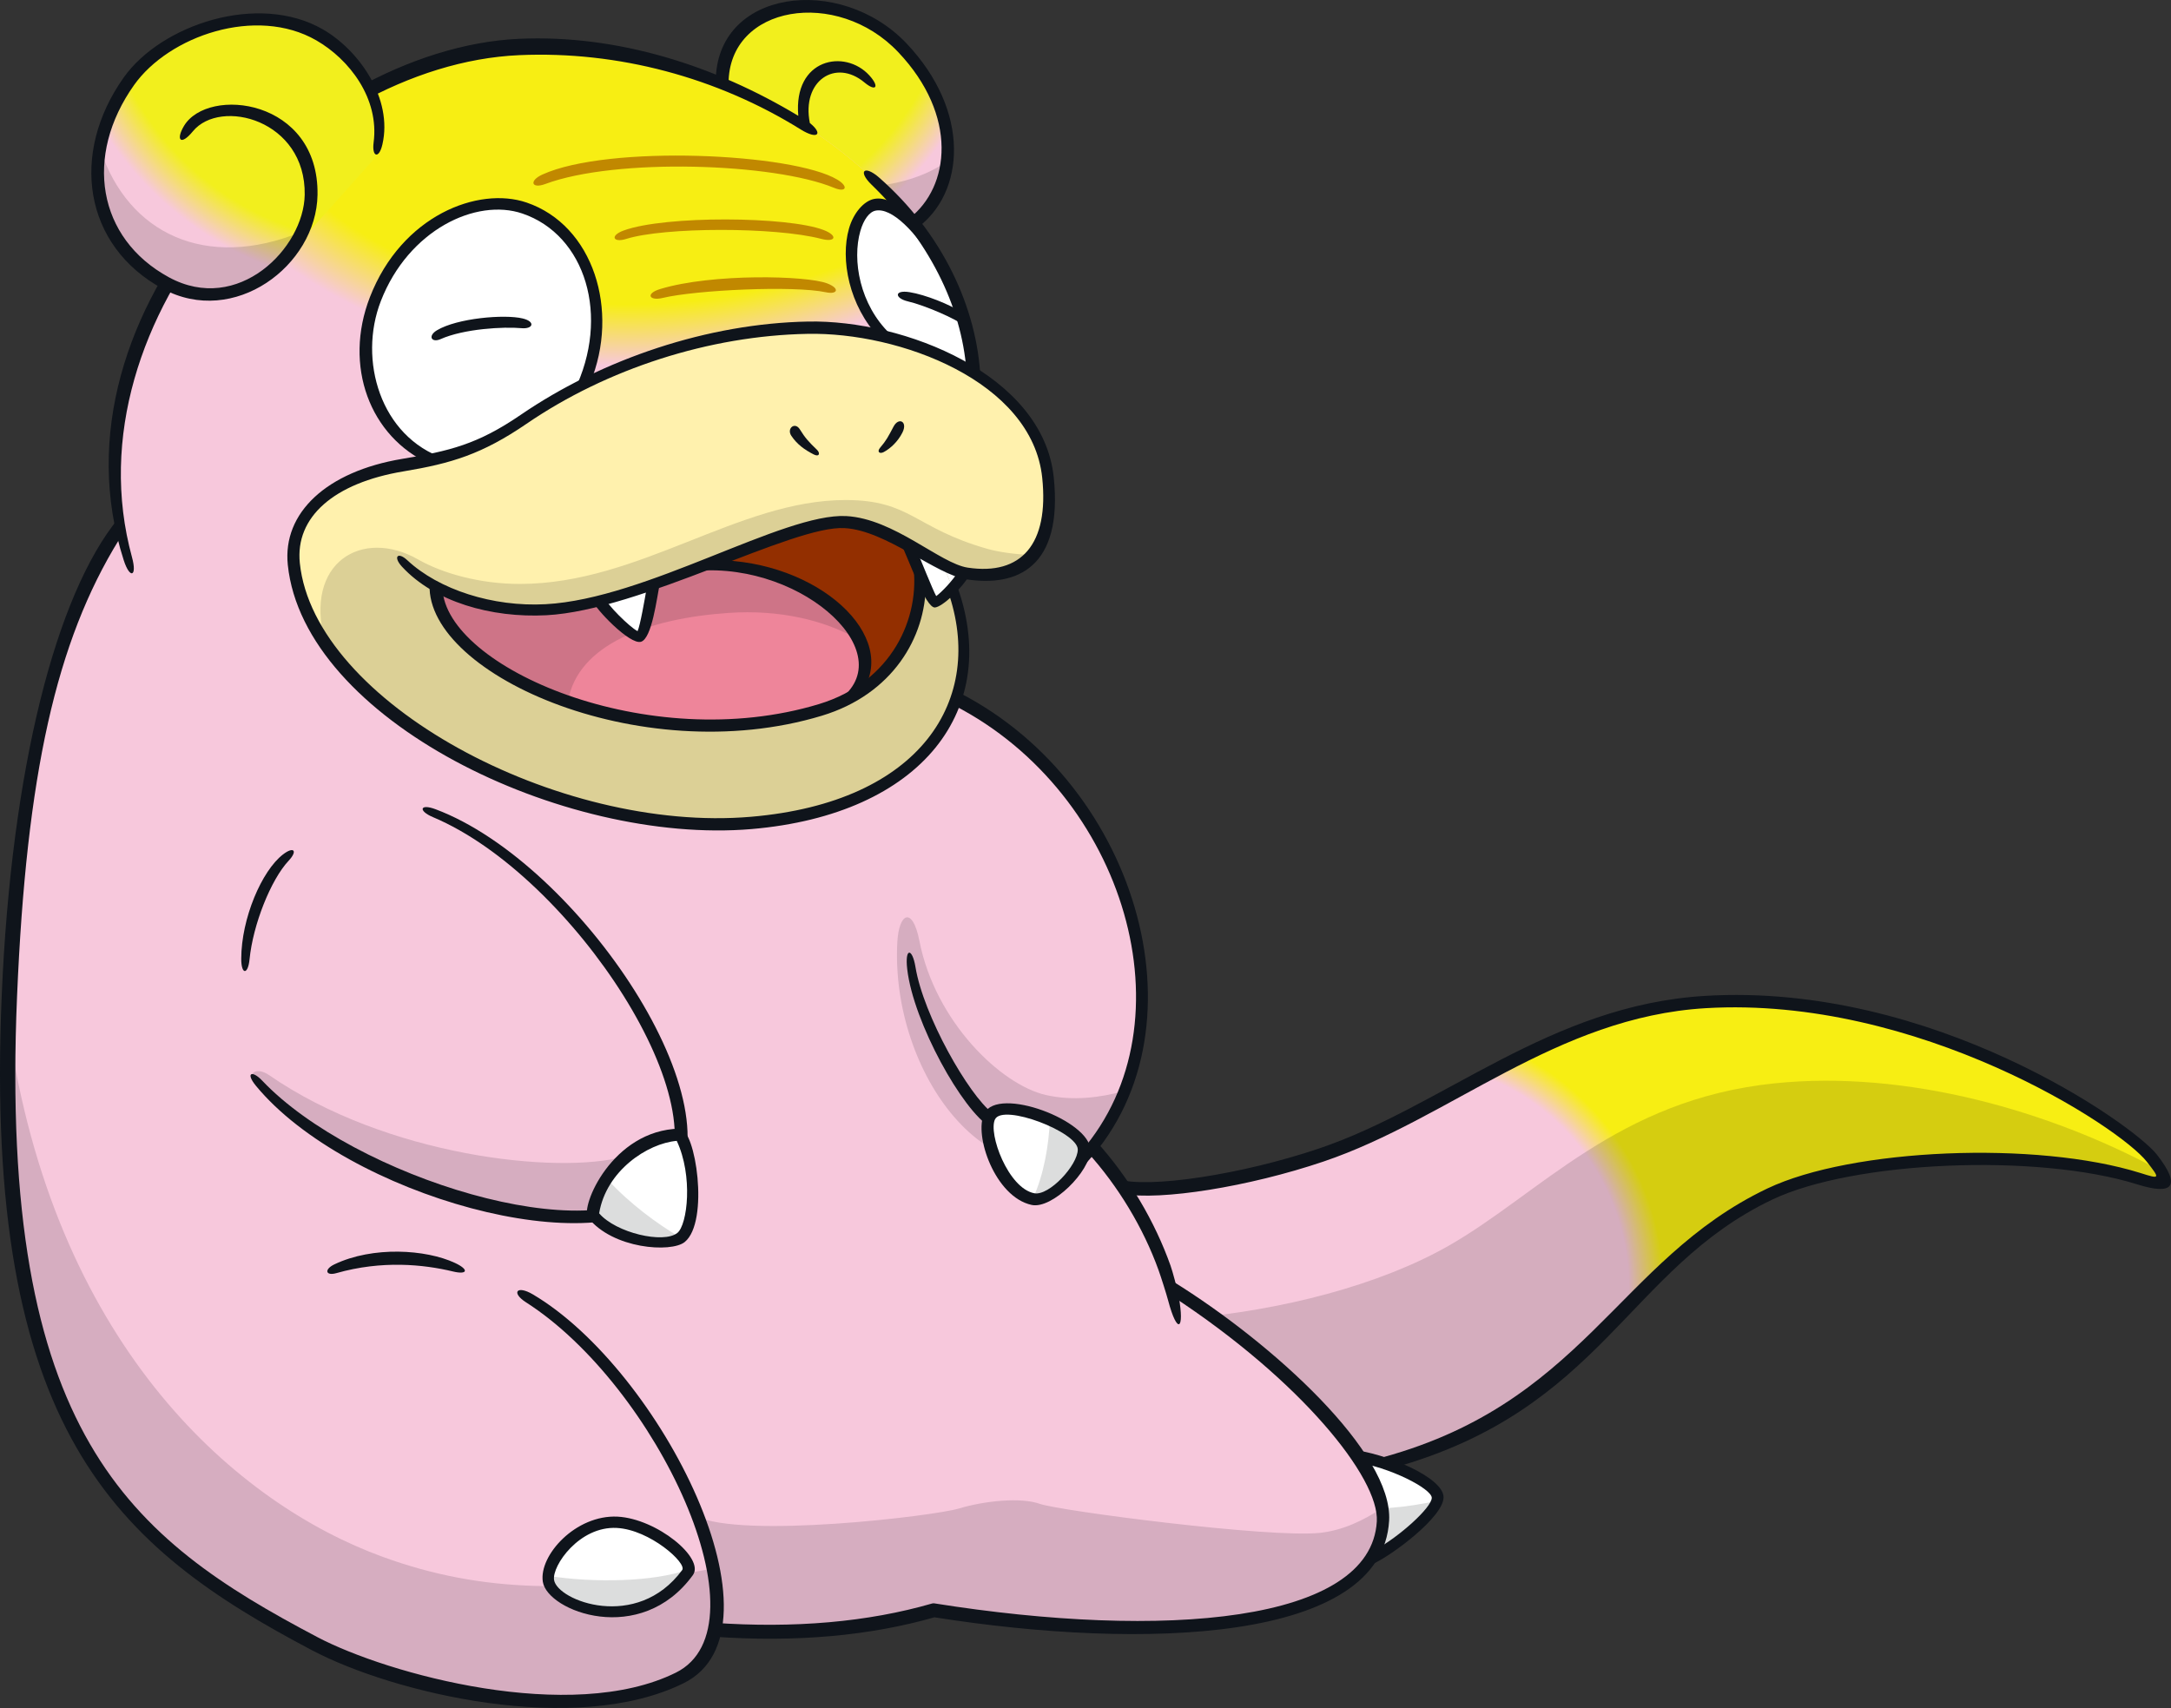 <?xml version="1.0" encoding="UTF-8"?>
<!-- Created with Inkscape (http://www.inkscape.org/) -->
<svg version="1.1" viewBox="0 0 401.63 316" xmlns="http://www.w3.org/2000/svg">
 <rect x="0" y="0" width="401.63" height="316" fill="#333333" stroke="none"/>
 <defs>
  <radialGradient id="radialGradient6132-7-7" cx="0" cy="0" r="1" gradientTransform="matrix(48.549 -29.731 29.731 48.549 259.24 238.26)" gradientUnits="userSpaceOnUse">
   <stop stop-color="#f7c8dc" offset="0"/>
   <stop stop-color="#f7c8dc" offset=".738"/>
   <stop stop-color="#f7ee13" offset=".852"/>
   <stop stop-color="#f7ee13" offset="1"/>
  </radialGradient>
  <radialGradient id="radialGradient6142-7-2" cx="0" cy="0" r="1" gradientTransform="matrix(58.71 46.668 -46.668 58.71 122.25 -10.891)" gradientUnits="userSpaceOnUse">
   <stop stop-color="#f2ef1d" offset="0"/>
   <stop stop-color="#f2ef1d" offset=".738"/>
   <stop stop-color="#f7c8dc" offset=".852"/>
   <stop stop-color="#f7c8dc" offset="1"/>
  </radialGradient>
  <radialGradient id="radialGradient6154-5-2" cx="0" cy="0" r="1" gradientTransform="matrix(24.908 95.136 -119.24 31.218 125.95 -17.624)" gradientUnits="userSpaceOnUse">
   <stop stop-color="#f7ee13" offset="0"/>
   <stop stop-color="#f7ee13" offset=".738"/>
   <stop stop-color="#f7c8dc" offset=".852"/>
   <stop stop-color="#f7c8dc" offset="1"/>
  </radialGradient>
  <radialGradient id="radialGradient6241-4-0" cx="0" cy="0" r="1" gradientTransform="matrix(-40.269 59.84 -59.84 -40.269 71.443 -8.255)" gradientUnits="userSpaceOnUse">
   <stop stop-color="#f2ef1d" offset="0"/>
   <stop stop-color="#f2ef1d" offset=".738"/>
   <stop stop-color="#f7c8dc" offset=".852"/>
   <stop stop-color="#f7c8dc" offset="1"/>
  </radialGradient>
 </defs>
 <path d="m254.35 271c39.892-10.161 44.973-36.882 73.012-50.242 15.958-7.604 50.242-8.468 68.307-2.823 3.469 1.084 6.962 2.446 2.258-3.576-4.704-6.022-41.936-31.203-82.421-28.79-28.415 1.694-47.608 20.511-70.942 28.415-14.597 4.944-32.192 7.584-38.011 5.646-5.269-2.447 26.344 54.759 47.796 51.371" fill="#f7c8dc"/>
 <path d="m315.51 185.57c-28.415 1.694-47.608 20.512-70.942 28.415l29.208 49.606c23.242-12.454 30.896-32.019 53.588-42.831 15.958-7.604 50.243-8.468 68.307-2.823 3.469 1.085 6.962 2.447 2.258-3.575-4.489-5.749-38.618-28.953-76.922-28.953-1.824 0-3.658 0.053-5.498 0.162" fill="url(#radialGradient6132-7-7)"/>
 <path d="m328.3 200.43c-29.051 2.998-43.41 20.449-60.404 30.11-12.603 7.162-30.655 11.93-48.691 13.42 10.039 14.122 23.967 28.798 35.143 27.034 39.892-10.161 44.973-36.882 73.012-50.242 15.957-7.604 50.242-8.468 68.307-2.823 2.978 0.931 5.958 2.053 3.768-1.457-20.185-10.936-46.724-18.561-71.136-16.042" opacity=".137" style="mix-blend-mode:normal"/>
 <path d="m253.61 288.19c4.151-1.815 12.22-8.346 12.22-11.074 0-2.731-9.597-7.057-16.182-7.717-3.2-0.754 0.469 20.416 3.962 18.791" fill="#fff"/>
 <path d="m249.07 278.84c0.94 5.091 2.762 10.178 4.541 9.35 3.885-1.698 11.195-7.524 12.121-10.501-5.036 1.144-12.025 1.901-16.662 1.151" fill="#dcdddd"/>
 <path d="m133.82 15.455c0 4.977 32.883 27.239 35.001 25.685 9.046-6.993 8.468-21.169-1.975-32.178-4.812-5.072-11.386-7.552-17.4-7.553-8.351 0-15.626 4.781-15.626 14.045" fill="url(#radialGradient6142-7-2)"/>
 <path d="m156.21 34.609c6.353 4.156 11.793 7.134 12.614 6.532 3.608-2.79 5.657-6.728 6.188-11.145-5.03 3.415-11.684 4.856-18.802 4.613" opacity=".137" style="mix-blend-mode:normal"/>
 <path d="m216.43 238.4c-2.729-9.688-8.228-18.921-14.584-25.916l-0.1-0.06c19.292-24.089 7.349-66.208-24.739-82.738-5.363-2.448-0.882-45.179 2.822-59.747-1.488-33.604-41.304-62.569-83.831-60.686-38.703 1.713-81.143 45.249-73.742 88.506l-0.492 0.689c-10.726 16.935-17.593 39.033-19.569 85.809-3.378 79.955 19.939 100.45 56.075 119.49 13.985 7.366 47.643 16.255 67.178 6.587 3.649-1.806 5.731-5.03 6.556-9.145 15.82 1.103 29.376-0.319 40.695-3.588 33.119 5.27 81.649 6.711 82.967-16.058 0.697-12.056-18.729-30.721-39.236-43.143" fill="#f7c8dc"/>
 <path d="m193.52 202.6c-8.379-1.892-20.512-13.611-23.428-28.508-1.27-6.492-3.811-5.222-4.093 0.282-1.245 24.274 17.35 49.101 35.976 38.253-0.044-0.048-0.086-0.098-0.129-0.146l-0.1-0.06c2.577-3.217 4.578-6.762 6.067-10.518-4.249 1.142-9.245 1.836-14.293 0.697" fill="#d6adc0"/>
 <path d="m192.39 278.24c-3.529-1.27-10.303-0.565-14.96 0.847-4.657 1.411-40.222 5.645-48.69 1.411 1.552 3.951 2.682 6.915 2.964 9.738-24.416 4.657-42.378 4.553-60.877-2.189-26.909-9.807-59.785-38.313-68.889-95.602-1.466 73.19 21.463 92.926 56.33 111.29 13.985 7.366 47.642 16.255 67.178 6.587 3.65-1.805 5.732-5.03 6.556-9.145 15.821 1.103 29.376-0.318 40.695-3.587 33.12 5.269 81.65 6.71 82.967-16.058 0.045-0.762-0.01-1.572-0.144-2.419-3.236 2.177-7.154 4.044-11.336 4.488-9.315 0.987-48.266-4.093-51.795-5.363" fill="#d6adc0"/>
 <path d="m96 9.245c-38.703 1.712-81.143 45.248-73.743 88.506l-0.491 0.69 158.07-28.51c-1.442-32.564-38.877-60.773-79.893-60.773-1.31 0-2.622 0.029-3.938 0.088" fill="url(#radialGradient6154-5-2)"/>
 <path d="m127.14 290.76c1.177-1.62-5.614-8.644-12.984-9.032-7.15-0.377-13.213 6.781-12.607 10.726 0.752 4.893 16.559 10.726 25.591-1.694" fill="#fff"/>
 <path d="m101.53 291.57c-0.022 0.306-0.021 0.605 0.022 0.882 0.752 4.893 16.559 10.726 25.591-1.694 0.074-0.102 0.116-0.225 0.129-0.366-6.314 2.289-17.467 2.479-25.742 1.177" fill="#dcdddd"/>
 <path d="m183.22 206.64c-1.565 3.131 1.612 13.545 7.903 15.054 3.04 0.73 9.221-5.401 9.221-9.032 0-4.275-15.131-10.007-17.124-6.022" fill="#fff"/>
 <path d="m194.22 207.25c-0.179 4.514-1.1 10.062-3.113 14.448 6e-3 0 7e-3 6e-3 0.012 6e-3 3.04 0.73 9.221-5.402 9.221-9.032 0-1.833-2.785-3.932-6.12-5.421" fill="#dcdddd"/>
 <path d="m69.561 55.347c-4.244 10.924-1.06 25.842 12.326 30.39 10.638 3.617 22.625-3.867 26.787-16.935 4.161-13.066-1.088-26.591-11.724-30.206-9.989-3.396-22.53 4.241-27.39 16.75" fill="#fff"/>
 <path d="m179.39 71.802c0.149-0.66 0.297-1.295 0.443-1.871-0.417-9.419-3.848-18.473-9.502-26.586-3.017-3.663-6.046-5.832-8.563-5.31-5.01 1.043-6.774 15.806 2.258 24.463 4.987 5.081 12.89 9.409 12.89 9.409z" fill="#fff"/>
 <path d="m193.76 88.278c-1.866-17.854-25.967-27.817-44.409-27.473-20.134 0.377-38.918 7.456-52.5 16.747-7.96 5.445-13.36 7.151-22.392 8.656-14.872 2.479-20.779 10.063-19.947 18.064 2.851 27.417 49.553 50.772 84.49 47.796 33.265-2.833 46.834-23.968 35.243-47.842 1.712 0.875 3.278 1.534 4.651 1.74 11.29 1.694 16.183-5.08 14.865-17.689" fill="#fff1ad"/>
 <path d="m156.41 92.512c-19.904 0-38.105 15.524-60.262 15.524-7.473 0-14.372-2.002-18.771-4.516-10.33-5.903-21.23 0.484-17.26 15.211 13.897 20.6 50.322 35.771 78.887 33.337 33.265-2.833 46.834-23.967 35.243-47.842 1.713 0.875 3.278 1.534 4.651 1.74 5.517 0.828 9.496-0.38 11.98-3.289-3.093-0.113-6.093-0.531-8.216-1.134-13.51-3.83-14.113-9.032-26.251-9.032" fill="#dcd096"/>
 <path d="m100.99 112.74c-7.214 0.383-14.384-1.199-20.077-4.117 0.165 15.348 37.894 32.563 70.883 22.558 14.537-4.408 20.323-18.064 17.688-28.979l-0.022-0.608c-4.058-2.266-8.579-4.599-13.149-4.849-10.35-0.565-37.635 15.054-55.323 15.995" fill="#932f00"/>
 <path d="m130.37 104.57c-10.039 3.828-20.829 7.711-29.379 8.166-7.215 0.384-14.384-1.198-20.077-4.117 0.165 15.348 37.895 32.563 70.884 22.558 2.092-0.636 3.981-1.48 5.712-2.461 8.443-9.178-7.899-24.799-27.14-24.146" fill="#ee859a"/>
 <path d="m130.37 104.57c-10.039 3.828-20.829 7.711-29.379 8.166-7.215 0.384-14.384-1.198-20.077-4.117 0.085 7.863 10.043 16.209 24.16 21.139 1.818-10.595 14.906-15.35 29.741-16.364 9.264-0.633 17.529 1.302 23.623 4.734-3.82-7.259-15.301-13.992-28.068-13.559" fill="#ce7487"/>
 <g fill="#fff">
  <path d="m176.16 108.78c0.815-0.911 1.613-1.948 2.193-2.93-1.241-0.276-2.616-0.857-4.112-1.621 0.743 1.529 1.382 3.048 1.919 4.551"/>
  <path d="m168.12 100.86 0.043 0.213c1.506 2.823 3.951 10.539 4.892 10.35 0.53-0.106 1.83-1.222 3.102-2.646-0.537-1.503-1.176-3.021-1.919-4.55-1.881-0.962-3.943-2.186-6.117-3.366"/>
  <path d="m118.3 117.82c1.118-0.374 2.051-7.747 2.435-9.719-3.286 1.131-6.55 2.15-9.696 2.95 0.733 1.742 6.173 7.133 7.262 6.769"/>
 </g>
 <path d="m47.075 199.96c19.758 19.852 63.537 32.855 75.457 19.852 4.799-5.08-1.893-7.241-7.056-5.833-12.419 3.387-44.032-0.093-65.673-15.054-2.353-1.627-4.054-0.295-2.728 1.036" fill="#d6adc0"/>
 <g fill="#0f141b">
  <path d="m181.39 70.072c-0.58-13.103-7.056-26.956-18.75-37.214-2.74-2.405-4.001-1.208-1.425 1.291 10.471 10.16 16.664 22.302 17.584 34.509z"/>
  <path d="m169.67 42.176c8.844-6.492 9.984-21.548-1.976-34.154-12.238-12.9-35.376-10.068-35.283 7.244l2.372 0.189c0-14.546 20.077-17.732 31.367-5.83 11.154 11.757 9.587 24.958 2.085 30.757z"/>
  <path d="m97.412 37.471c-8.924-3.035-23.103 2.378-28.979 17.501-4.938 12.713-0.025 25.851 11.09 30.865l2.673-1.008c-11.82-4.019-15.98-18.224-11.739-29.135 5.12-13.18 17.646-19.094 26.185-16.187 11.663 3.962 16.333 19.003 9.577 32.85l2.954-1.486c5.55-13.454 0.565-29.212-11.761-33.4"/>
  <path d="m175.37 109.38c6.984 19.95-4.914 39.05-36.45 41.735-35.64 3.058-80.776-21.198-83.453-46.939-0.885-8.511 6.296-14.818 19.172-16.964 8.862-1.476 14.532-3.172 22.777-8.811 14.908-10.198 33.831-16.295 51.954-16.633 16.986-0.36 41.569 8.752 43.436 26.613 1.284 12.283-3.84 18.127-13.768 16.64-5.148-0.772-13.615-9.056-22.488-9.542-11.661-0.596-36.98 15.316-55.609 16.306-9.781 0.534-19.77-2.703-25.585-8.13-1.773-1.651-2.682-0.647-0.99 1.186 6.003 6.501 16.476 9.518 26.72 8.985 17.543-0.933 45.6-16.703 55.178-16.117 7.683 0.419 16.887 8.631 22.586 9.484 9.302 1.405 17.835-2.194 16.088-18.911-1.986-19.003-27.688-29.145-45.444-28.791-18.489 0.345-37.974 6.868-53.184 17.272-7.996 5.469-13.141 6.673-21.897 8.132-13.992 2.332-22.172 9.982-21.17 19.617 2.974 28.596 50.869 51.835 85.761 48.878 31.54-2.687 46.656-22.235 37.814-45.654z"/>
  <path d="m172.98 112.39c-1.764 0.174-4.993-9.285-6.228-11.6l2.737 0.807c0.481 1.05 3.159 7.785 3.71 8.687 0.923-0.663 2.997-2.764 4.212-4.733l2.043 0.695c-1.476 2.621-5.089 6.006-6.474 6.144"/>
  <path d="m122.06 107.94c-0.558 2.777-1.452 10.147-3.46 10.79-2.084 0.667-8.63-6.268-8.96-7.589l2.248-0.517c0.317 1.135 4.56 5.378 6.061 6.147 0.474-0.986 1.328-5.886 1.689-7.984z"/>
  <path d="m171.27 108.04c-7e-3 9.9-6.19 20.425-19.194 24.367-33.931 10.29-74.471-8.205-72.542-25.027l2.322 1.507c0.59 14.573 38.069 30.956 69.658 21.378 13.478-4.087 18.828-15.975 17.408-25.883z"/>
  <path d="m159.32 128.18c7.322-10.329-7.905-24.522-27.191-24.557l-3.218 1.992c20.012-1.593 38.74 16.021 25.565 24.389z"/>
  <path d="m61.847 233.93c7.139-3.418 16.957-2.771 22.299-0.282 2.701 1.258 2.347 2.24-0.351 1.591-5.458-1.314-13.14-2.089-21.565 0.307-2.002 0.568-2.308-0.694-0.383-1.616"/>
  <path d="m22.048 99.803c-11.673 18.889-17.159 43.492-18.892 84.487-3.428 81.116 20.867 100.32 55.563 118.6 13.023 6.858 46.937 16.162 66.305 6.575 17.323-8.577-3.544-53.048-27.693-68.504-2.817-1.802-1.734-3.242 1.239-1.487 23.721 13.997 47.909 62.04 27.915 71.931-19.981 9.893-53.636 1.883-68.73-6.068-36.3-19.12-60.844-40.56-57.44-121.09 1.774-41.973 10.02-74.235 21.593-88.348z"/>
  <path d="m102.5 292.31c0.591 3.845 15.328 9.554 23.703-1.832 0.927-1.26-5.966-7.468-12.096-7.789-6.932-0.37-12.008 7.009-11.607 9.621m-2.079 0.333c-0.749-4.874 6.077-12.429 13.831-12.044 7.279 0.385 16.19 7.714 13.925 10.821-9.673 13.305-26.915 6.701-27.756 1.223"/>
  <path d="m200.16 216.01c23.851-24.416 10.827-70.573-22.581-87.783l-1.005 2.313c31.682 16.32 44.102 58.651 23.454 82.477l0.842 1.944"/>
  <path d="m183.22 208.53c-5.106-2.979-14.238-19.339-15.384-29.214-0.475-4.098 0.944-3.926 1.519-0.432 1.486 9.056 9.865 23.712 14.239 27.045z"/>
  <path d="m47.358 200.9c-1.99-2.411-0.744-2.962 1.155-0.962 16.971 17.896 61.831 31.748 73.312 19.225 12.371-13.497-15.737-57.032-41.71-67.973-2.813-1.183-2.448-2.56 0.455-1.472 26.626 9.973 57.151 55.701 43.092 71.034-12.44 13.57-59.559 0.438-76.304-19.852"/>
  <path d="m166.95 80.02c1.026-2.042-0.699-2.895-1.646-1.095-1.003 1.903-1.375 2.612-2.467 3.885-0.676 0.792-0.106 1.237 0.669 0.819 1.242-0.669 2.605-1.937 3.445-3.608"/>
  <path d="m147.97 79.437c-0.905-1.463-2.488-0.174-1.577 1.191 1.059 1.583 2.451 2.587 4.14 3.448 1.026 0.526 1.265-0.217 0.605-0.859-1.531-1.478-2.168-2.161-3.168-3.78"/>
  <path d="m44.629 177.38c0.019-7.472 3.799-16.27 7.714-19.289 2.042-1.574 2.767-0.678 1.054 1.155-3.289 3.508-6.596 11.815-7.228 18.223-0.294 2.943-1.548 2.916-1.54-0.089"/>
  <path d="m191.35 220.77c2.741 0.516 8.037-5.203 8.037-8.099 0-3.23-13.836-8.53-15.305-5.593-1.309 2.617 2.423 12.778 7.268 13.692m-0.506 2.156c-6.773-1.47-10.74-12.956-8.751-16.935 2.565-5.129 19.618 1.386 19.618 6.774 0 3.909-7.05 10.991-10.867 10.161"/>
  <path d="m218.07 239.98c-0.291-1.594-1.116-4.676-1.525-5.828-2.894-8.161-7.719-16.348-13.71-22.942l-1.698 1.919c5.706 6.28 10.389 14.071 13.185 21.841 0.444 1.232 1.451 4.39 1.777 5.621 1.725 6.502 3.07 5.398 1.971-0.61"/>
  <path d="m216.78 239.75c23.842 15.594 38.395 33.678 37.929 41.729-1.087 18.789-39.411 21.918-81.858 15.165-0.14-0.022-0.282-0.013-0.417 0.025-11.869 3.429-25.5 4.627-40.519 3.562l-0.066 2.567c15.579 1.125 29.252-0.21 41.021-3.577 38.471 6.087 82.808 4.744 84.114-17.875 0.728-12.552-21.507-32.801-39.945-44.237z"/>
  <path d="m253.79 289.44c3.71-1.622 13.266-8.812 13.266-12.42 0-3.709-10.797-8.201-17.218-8.844l0.562 2.28c6.717 0.936 14.473 5.001 14.473 6.659 0 1.792-6.032 7.223-10.475 9.62z"/>
  <path d="m148.12 23.944c-15.436-9.6-33.757-14.549-52.077-13.74-40.001 1.771-83.764 48.528-71.623 92.894 0.992 3.624-0.392 4.077-1.525 0.563-7.43-23.035 0.694-46.639 15.978-64.88 15.167-18.104 37.14-30.714 57.222-31.604 18.161-0.799 36.183 4.963 51.589 14.254-0.94-10.62 8.62-12.438 13.143-7.481 1.919 2.103 1.253 3.102-0.897 1.312-5.381-4.493-11.675-0.278-10.108 7.501 2.476 1.979 1.516 3.183-1.702 1.182"/>
 </g>
 <g fill="#c18800">
  <path d="m154.28 34.745c-11.068-4.586-40.334-5.58-53.421-0.696-2.519 0.937-3.051-0.601-0.527-1.753 12.187-5.562 46.416-3.964 54.572 0.94 2.141 1.288 1.635 2.448-0.623 1.508"/>
  <path d="m115.38 42.645c7.668-2.805 30.406-2.618 36.977-0.094 2.71 1.041 2.255 2.347-0.432 1.642-8.503-2.226-29.077-2.196-36.066 9e-3 -2.432 0.768-3.101-0.599-0.479-1.558"/>
  <path d="m122.16 53.466c9.635-2.913 27.073-2.491 30.86-1.036 2.447 0.94 1.909 2.1-0.223 1.643-6.013-1.28-24.112-0.417-30.243 1.057-2.428 0.583-3.236-0.806-0.394-1.665"/>
 </g>
 <path d="m395.34 219.11c6.682 2.117 8.266 0.381 3.67-5.504-4.32-5.531-41.505-31.889-83.55-29.356-28.774 1.716-48.321 20.406-71.412 28.227-14.353 4.861-31.826 7.498-37.4 5.645l1.026 2.766c7.031 1.27 23.304-1.292 37.199-5.997 23.407-7.929 42.981-26.715 70.692-28.366 39.179-2.316 76.512 21.9 81.606 28.424 2.485 3.183 2.447 3.23-1.215 2.068-19.192-6-53.376-4.575-69.007 2.873-27.886 13.286-33.933 40.27-72.835 50.179l3.483 1.542c38.842-10.786 43.425-36.879 70.283-49.678 15.004-7.149 48.979-8.598 67.461-2.823" fill="#0f141b"/>
 <path d="m162.69 62.516c-5.649-5.95-7.259-14.553-5.625-20.247 0.823-2.866 2.725-5.064 4.611-5.457 2.115-0.435 4.218 0.934 6.292 2.713l5.802 10.459c-4.45-7.436-8.889-11.611-11.805-11.01-1.147 0.238-2.196 1.65-2.805 3.775-1.537 5.36-0.131 13.626 5.533 19.054z" fill="#0f141b"/>
 <path d="m24.023 15.172c-9.958 14.04-6.712 29.646 6.775 36.977 7.699 4.183 15.526 1.815 20.666-3.215 3.528-3.455 18.081-19.939 18.081-19.939 2.608-9.024-2.781-17.89-10.555-22.365-3.423-1.971-7.338-2.844-11.321-2.844-9.275 0-18.927 4.735-23.646 11.386" fill="url(#radialGradient6241-4-0)"/>
 <path d="m125.78 210.08c3.51 6.761 2.498 16.863 0.141 18.77-2.232 1.806-11.697 1.497-16.089-4.092 1.214-8.981 10.213-14.553 15.948-14.678" fill="#fff"/>
 <path d="m112.36 218.2c-1.271 1.905-2.199 4.095-2.531 6.551 4.325 5.507 13.556 5.883 15.968 4.169-4.295-2.564-9.188-6.119-13.437-10.721" fill="#dcdddd"/>
 <path d="m30.798 52.148c10.359 5.63 20.947-0.606 24.906-9.23-17.631 7.177-31.963 0.308-37.112-15.177-1.716 9.95 2.693 19.238 12.205 24.407" opacity=".137" style="mix-blend-mode:normal"/>
 <g fill="#0f141b">
  <path d="m30.092 53.419c-14.584-7.926-17.227-24.954-7.197-39.093 6.911-9.742 24.85-15.79 36.835-8.892 6.702 3.858 12.984 12.807 11.008 21.311-0.636 2.738-1.972 2.295-1.621-0.371 1.08-8.155-4.476-15.383-10.606-18.911-11.133-6.41-27.259-0.82-33.705 8.266-9.299 13.112-6.812 28.369 6.45 35.576 12.777 6.945 24.948-5.381 25.113-15.261 0.232-13.864-15.593-17.959-20.686-11.752-2.26 2.757-3.193 1.606-1.654-0.981 4.409-7.41 25.009-5.049 24.711 12.749-0.219 13.099-15.459 24.528-28.649 17.36"/>
  <path d="m110.84 224.48c3.111 3.631 11.943 5.672 14.473 3.625 1.869-1.513 2.931-10.548-0.117-17.031-5.402 0.464-13.058 5.538-14.356 13.406m-2.048 0.796c-1.484-1.893 4.383-16.192 16.936-16.465 2.953-0.036 5.551 17.25 0.94 20.981-2.492 2.016-13.305 1.303-17.877-4.516"/>
  <path d="m80.829 61.11c3.721-2.241 12.481-3.009 15.877-2.187 2.394 0.579 1.936 1.992-0.236 1.795-3.286-0.303-10.643 0.099-14.967 2.026-1.667 0.737-2.421-0.582-0.674-1.634"/>
  <path d="m178.53 60.334c-1.729-1.376-7.463-3.852-10.563-4.572-2.477-0.58-2.596-2.17 0.296-1.709 2.951 0.471 7.474 2.292 9.525 3.672z"/>
 </g>
</svg>
